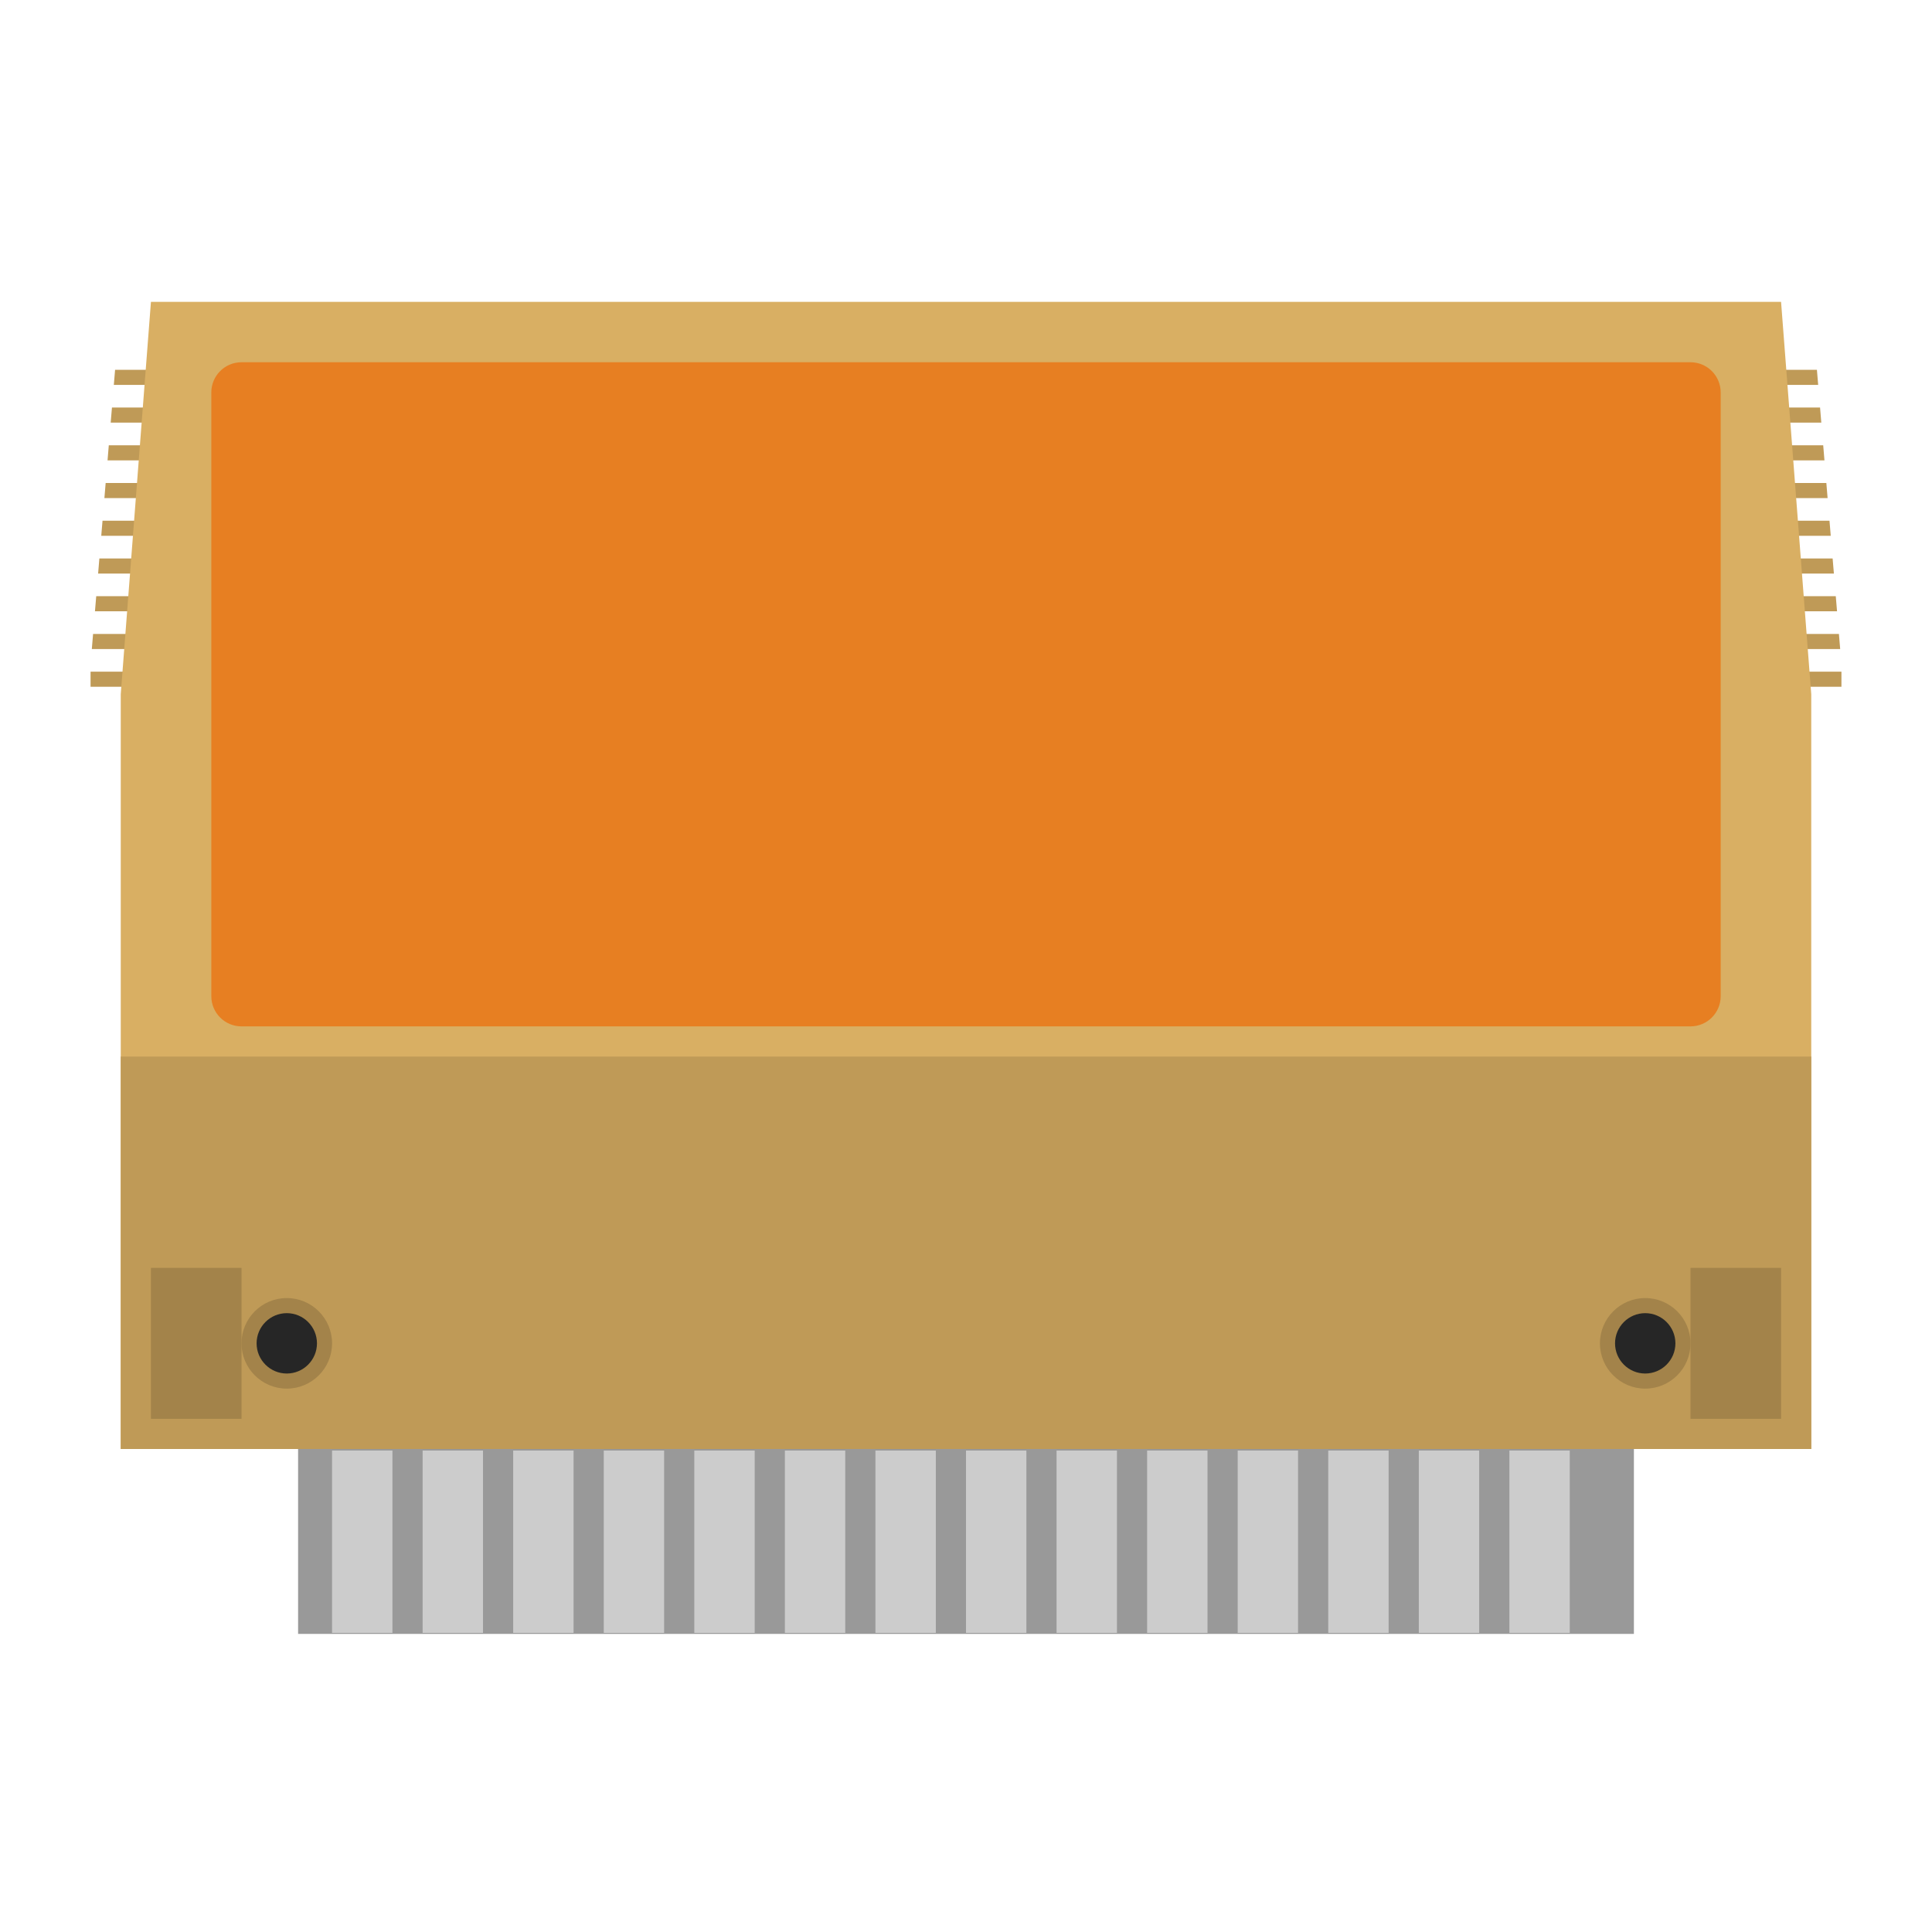 <?xml version="1.0" encoding="UTF-8" standalone="no"?>
<svg
   xmlns:dc="http://purl.org/dc/elements/1.1/"
   xmlns:cc="http://creativecommons.org/ns#"
   xmlns:rdf="http://www.w3.org/1999/02/22-rdf-syntax-ns#"
   xmlns:svg="http://www.w3.org/2000/svg"
   xmlns="http://www.w3.org/2000/svg"
   xmlns:sodipodi="http://sodipodi.sourceforge.net/DTD/sodipodi-0.dtd"
   xmlns:inkscape="http://www.inkscape.org/namespaces/inkscape"
   viewBox="0 0 341.333 341.333"
   height="256"
   width="256"
   xml:space="preserve"
   id="svg2"
   version="1.1"
   sodipodi:docname="RCA - Studio II-content.svg"
   inkscape:version="0.92.2 (5c3e80d, 2017-08-06)"
   inkscape:export-filename="D:\Documents\Github\Retrosystem-retroarch-theme\png\RCA - Studio II-content.png"
   inkscape:export-xdpi="72"
   inkscape:export-ydpi="72"><sodipodi:namedview
     pagecolor="#ffffff"
     bordercolor="#666666"
     borderopacity="1"
     objecttolerance="10"
     gridtolerance="10"
     guidetolerance="10"
     inkscape:pageopacity="0"
     inkscape:pageshadow="2"
     inkscape:window-width="1024"
     inkscape:window-height="705"
     id="namedview76"
     showgrid="false"
     inkscape:pagecheckerboard="true"
     inkscape:zoom="1.9555921"
     inkscape:cx="106.09102"
     inkscape:cy="110.37834"
     inkscape:window-x="-8"
     inkscape:window-y="-8"
     inkscape:window-maximized="1"
     inkscape:current-layer="svg2" /><defs
     id="defs6"><clipPath
       id="clipPath18"
       clipPathUnits="userSpaceOnUse"><path
         id="path16"
         d="M 0,256 H 256 V 0 H 0 Z" /></clipPath><clipPath
       id="clipPath26"
       clipPathUnits="userSpaceOnUse"><path
         id="path24"
         d="M 3.473,224 H 252.527 V 32 H 3.473 Z" /></clipPath><clipPath
       id="clipPath84"
       clipPathUnits="userSpaceOnUse"><path
         id="path82"
         d="M 0,256 H 256 V 0 H 0 Z" /></clipPath></defs><path
     id="path38"
     style="fill:#bf9a57;fill-opacity:1;fill-rule:nonzero;stroke:none;stroke-width:1.333"
     d="M 322.667,85.333 H 18.667 l -0.223,2.667 H 322.889 Z"
     inkscape:connector-curvature="0" /><path
     id="path42"
     style="fill:#bf9a57;fill-opacity:1;fill-rule:nonzero;stroke:none;stroke-width:1.333"
     d="M 322.111,78.667 H 19.221 l -0.221,2.667 H 322.333 Z"
     inkscape:connector-curvature="0" /><path
     id="path46"
     style="fill:#bf9a57;fill-opacity:1;fill-rule:nonzero;stroke:none;stroke-width:1.333"
     d="M 323.223,92 H 18.112 L 17.889,94.667 H 323.444 Z"
     inkscape:connector-curvature="0" /><path
     id="path50"
     style="fill:#bf9a57;fill-opacity:1;fill-rule:nonzero;stroke:none;stroke-width:1.333"
     d="M 321.556,72 H 19.779 L 19.556,74.667 H 321.777 Z"
     inkscape:connector-curvature="0" /><path
     id="path54"
     style="fill:#bf9a57;fill-opacity:1;fill-rule:nonzero;stroke:none;stroke-width:1.333"
     d="M 321,65.333 H 20.333 l -0.223,2.667 H 321.223 Z"
     inkscape:connector-curvature="0" /><path
     id="path58"
     style="fill:#bf9a57;fill-opacity:1;fill-rule:nonzero;stroke:none;stroke-width:1.333"
     d="M 323.777,98.667 H 17.555 l -0.221,2.667 H 324 Z"
     inkscape:connector-curvature="0" /><path
     inkscape:connector-curvature="0"
     d="m 16,121.333 h 309.333 v -2.667 H 16 Z"
     style="fill:#bf9a57;fill-opacity:1;fill-rule:nonzero;stroke:none;stroke-width:1.333"
     id="path60" /><path
     id="path64"
     style="fill:#bf9a57;fill-opacity:1;fill-rule:nonzero;stroke:none;stroke-width:1.333"
     d="M 324.889,112 H 16.445 l -0.223,2.667 H 325.111 Z"
     inkscape:connector-curvature="0" /><path
     id="path68"
     style="fill:#bf9a57;fill-opacity:1;fill-rule:nonzero;stroke:none;stroke-width:1.333"
     d="M 324.333,105.333 H 17 l -0.223,2.667 H 324.556 Z"
     inkscape:connector-curvature="0" /><path
     inkscape:connector-curvature="0"
     d="M 288,288 H 53.333 V 250.667 H 288 Z"
     style="fill:#999999;fill-opacity:1;fill-rule:nonzero;stroke:#999999;stroke-width:1.333;stroke-opacity:1"
     id="path70" /><path
     id="path74"
     style="fill:#d9af63;fill-opacity:1;fill-rule:nonzero;stroke:none;stroke-width:1.333"
     d="M 314.667,53.333 H 26.667 L 21.333,122.667 V 256 H 320 V 122.667 Z"
     inkscape:connector-curvature="0" /><path
     inkscape:connector-curvature="0"
     d="M 320,256 H 21.333 V 186.667 H 320 Z"
     style="fill:#bf9a57;fill-opacity:1;fill-rule:nonzero;stroke:none;stroke-width:1.333"
     id="path76" /><path
     id="path88"
     style="fill:#e77f22;fill-opacity:1;fill-rule:nonzero;stroke:none;stroke-width:1.333"
     d="M 298.667,181.333 H 42.667 c -2.945,0 -5.333,-2.388 -5.333,-5.333 V 69.333 C 37.333,66.388 39.721,64 42.667,64 H 298.667 c 2.945,0 5.333,2.388 5.333,5.333 V 176 c 0,2.945 -2.388,5.333 -5.333,5.333"
     inkscape:connector-curvature="0" /><path
     inkscape:connector-curvature="0"
     d="m 42.667,250.667 h -16 V 224 h 16 z"
     style="fill:#a3834a;fill-opacity:1;fill-rule:nonzero;stroke:none;stroke-width:1.333"
     id="path90" /><path
     inkscape:connector-curvature="0"
     d="m 314.667,250.667 h -16 V 224 h 16 z"
     style="fill:#a3834a;fill-opacity:1;fill-rule:nonzero;stroke:none;stroke-width:1.333"
     id="path92" /><path
     id="path96"
     style="fill:#a3834a;fill-opacity:1;fill-rule:nonzero;stroke:none;stroke-width:1.333"
     d="m 50.667,229.333 c -4.417,0 -8,3.583 -8,8 0,4.417 3.583,8 8,8 4.417,0 8,-3.583 8,-8 0,-4.417 -3.583,-8 -8,-8"
     inkscape:connector-curvature="0" /><path
     id="path100"
     style="fill:#262626;fill-opacity:1;fill-rule:nonzero;stroke:none;stroke-width:1.333"
     d="m 50.667,232 c 2.941,0 5.333,2.392 5.333,5.333 0,2.941 -2.392,5.333 -5.333,5.333 -2.941,0 -5.333,-2.392 -5.333,-5.333 0,-2.941 2.392,-5.333 5.333,-5.333"
     inkscape:connector-curvature="0" /><path
     id="path104"
     style="fill:#a3834a;fill-opacity:1;fill-rule:nonzero;stroke:none;stroke-width:1.333"
     d="m 290.667,229.333 c -4.417,0 -8,3.583 -8,8 0,4.417 3.583,8 8,8 4.417,0 8,-3.583 8,-8 0,-4.417 -3.583,-8 -8,-8"
     inkscape:connector-curvature="0" /><path
     id="path108"
     style="fill:#262626;fill-opacity:1;fill-rule:nonzero;stroke:none;stroke-width:1.333"
     d="m 290.667,232 c 2.941,0 5.333,2.392 5.333,5.333 0,2.941 -2.392,5.333 -5.333,5.333 -2.941,0 -5.333,-2.392 -5.333,-5.333 0,-2.941 2.392,-5.333 5.333,-5.333"
     inkscape:connector-curvature="0" /><path
     inkscape:connector-curvature="0"
     d="m 58.667,288.492 h 10.667 v -32.22 h -10.667 z"
     style="fill:#cccccc;fill-opacity:1;fill-rule:nonzero;stroke:none;stroke-width:1.239"
     id="path42-8" /><path
     inkscape:connector-curvature="0"
     d="M 74.667,288.492 H 85.334 V 256.273 H 74.667 Z"
     style="fill:#cccccc;fill-opacity:1;fill-rule:nonzero;stroke:none;stroke-width:1.239"
     id="path44" /><path
     inkscape:connector-curvature="0"
     d="M 90.667,288.492 H 101.334 V 256.273 H 90.667 Z"
     style="fill:#cccccc;fill-opacity:1;fill-rule:nonzero;stroke:none;stroke-width:1.239"
     id="path46-3" /><path
     inkscape:connector-curvature="0"
     d="m 106.667,288.492 h 10.667 V 256.273 H 106.667 Z"
     style="fill:#cccccc;fill-opacity:1;fill-rule:nonzero;stroke:none;stroke-width:1.239"
     id="path48" /><path
     inkscape:connector-curvature="0"
     d="m 122.667,288.492 h 10.667 V 256.273 H 122.667 Z"
     style="fill:#cccccc;fill-opacity:1;fill-rule:nonzero;stroke:none;stroke-width:1.239"
     id="path50-5" /><path
     inkscape:connector-curvature="0"
     d="m 138.667,288.492 h 10.667 V 256.273 H 138.667 Z"
     style="fill:#cccccc;fill-opacity:1;fill-rule:nonzero;stroke:none;stroke-width:1.239"
     id="path52" /><path
     inkscape:connector-curvature="0"
     d="m 154.667,288.492 h 10.667 V 256.273 H 154.667 Z"
     style="fill:#cccccc;fill-opacity:1;fill-rule:nonzero;stroke:none;stroke-width:1.239"
     id="path54-8" /><path
     inkscape:connector-curvature="0"
     d="m 170.667,288.492 h 10.667 V 256.273 H 170.667 Z"
     style="fill:#cccccc;fill-opacity:1;fill-rule:nonzero;stroke:none;stroke-width:1.239"
     id="path56" /><path
     inkscape:connector-curvature="0"
     d="m 186.667,288.492 h 10.667 V 256.273 H 186.667 Z"
     style="fill:#cccccc;fill-opacity:1;fill-rule:nonzero;stroke:none;stroke-width:1.239"
     id="path58-6" /><path
     inkscape:connector-curvature="0"
     d="m 202.667,288.492 h 10.667 V 256.273 H 202.667 Z"
     style="fill:#cccccc;fill-opacity:1;fill-rule:nonzero;stroke:none;stroke-width:1.239"
     id="path60-4" /><path
     inkscape:connector-curvature="0"
     d="m 218.667,288.492 h 10.667 V 256.273 H 218.667 Z"
     style="fill:#cccccc;fill-opacity:1;fill-rule:nonzero;stroke:none;stroke-width:1.239"
     id="path62" /><path
     inkscape:connector-curvature="0"
     d="m 234.667,288.492 h 10.667 V 256.273 H 234.667 Z"
     style="fill:#cccccc;fill-opacity:1;fill-rule:nonzero;stroke:none;stroke-width:1.239"
     id="path64-1" /><path
     inkscape:connector-curvature="0"
     d="m 250.667,288.492 h 10.667 V 256.273 H 250.667 Z"
     style="fill:#cccccc;fill-opacity:1;fill-rule:nonzero;stroke:none;stroke-width:1.239"
     id="path66" /><path
     inkscape:connector-curvature="0"
     d="m 266.667,288.492 h 10.667 V 256.273 H 266.667 Z"
     style="fill:#cccccc;fill-opacity:1;fill-rule:nonzero;stroke:none;stroke-width:1.239"
     id="path68-2" /></svg>
